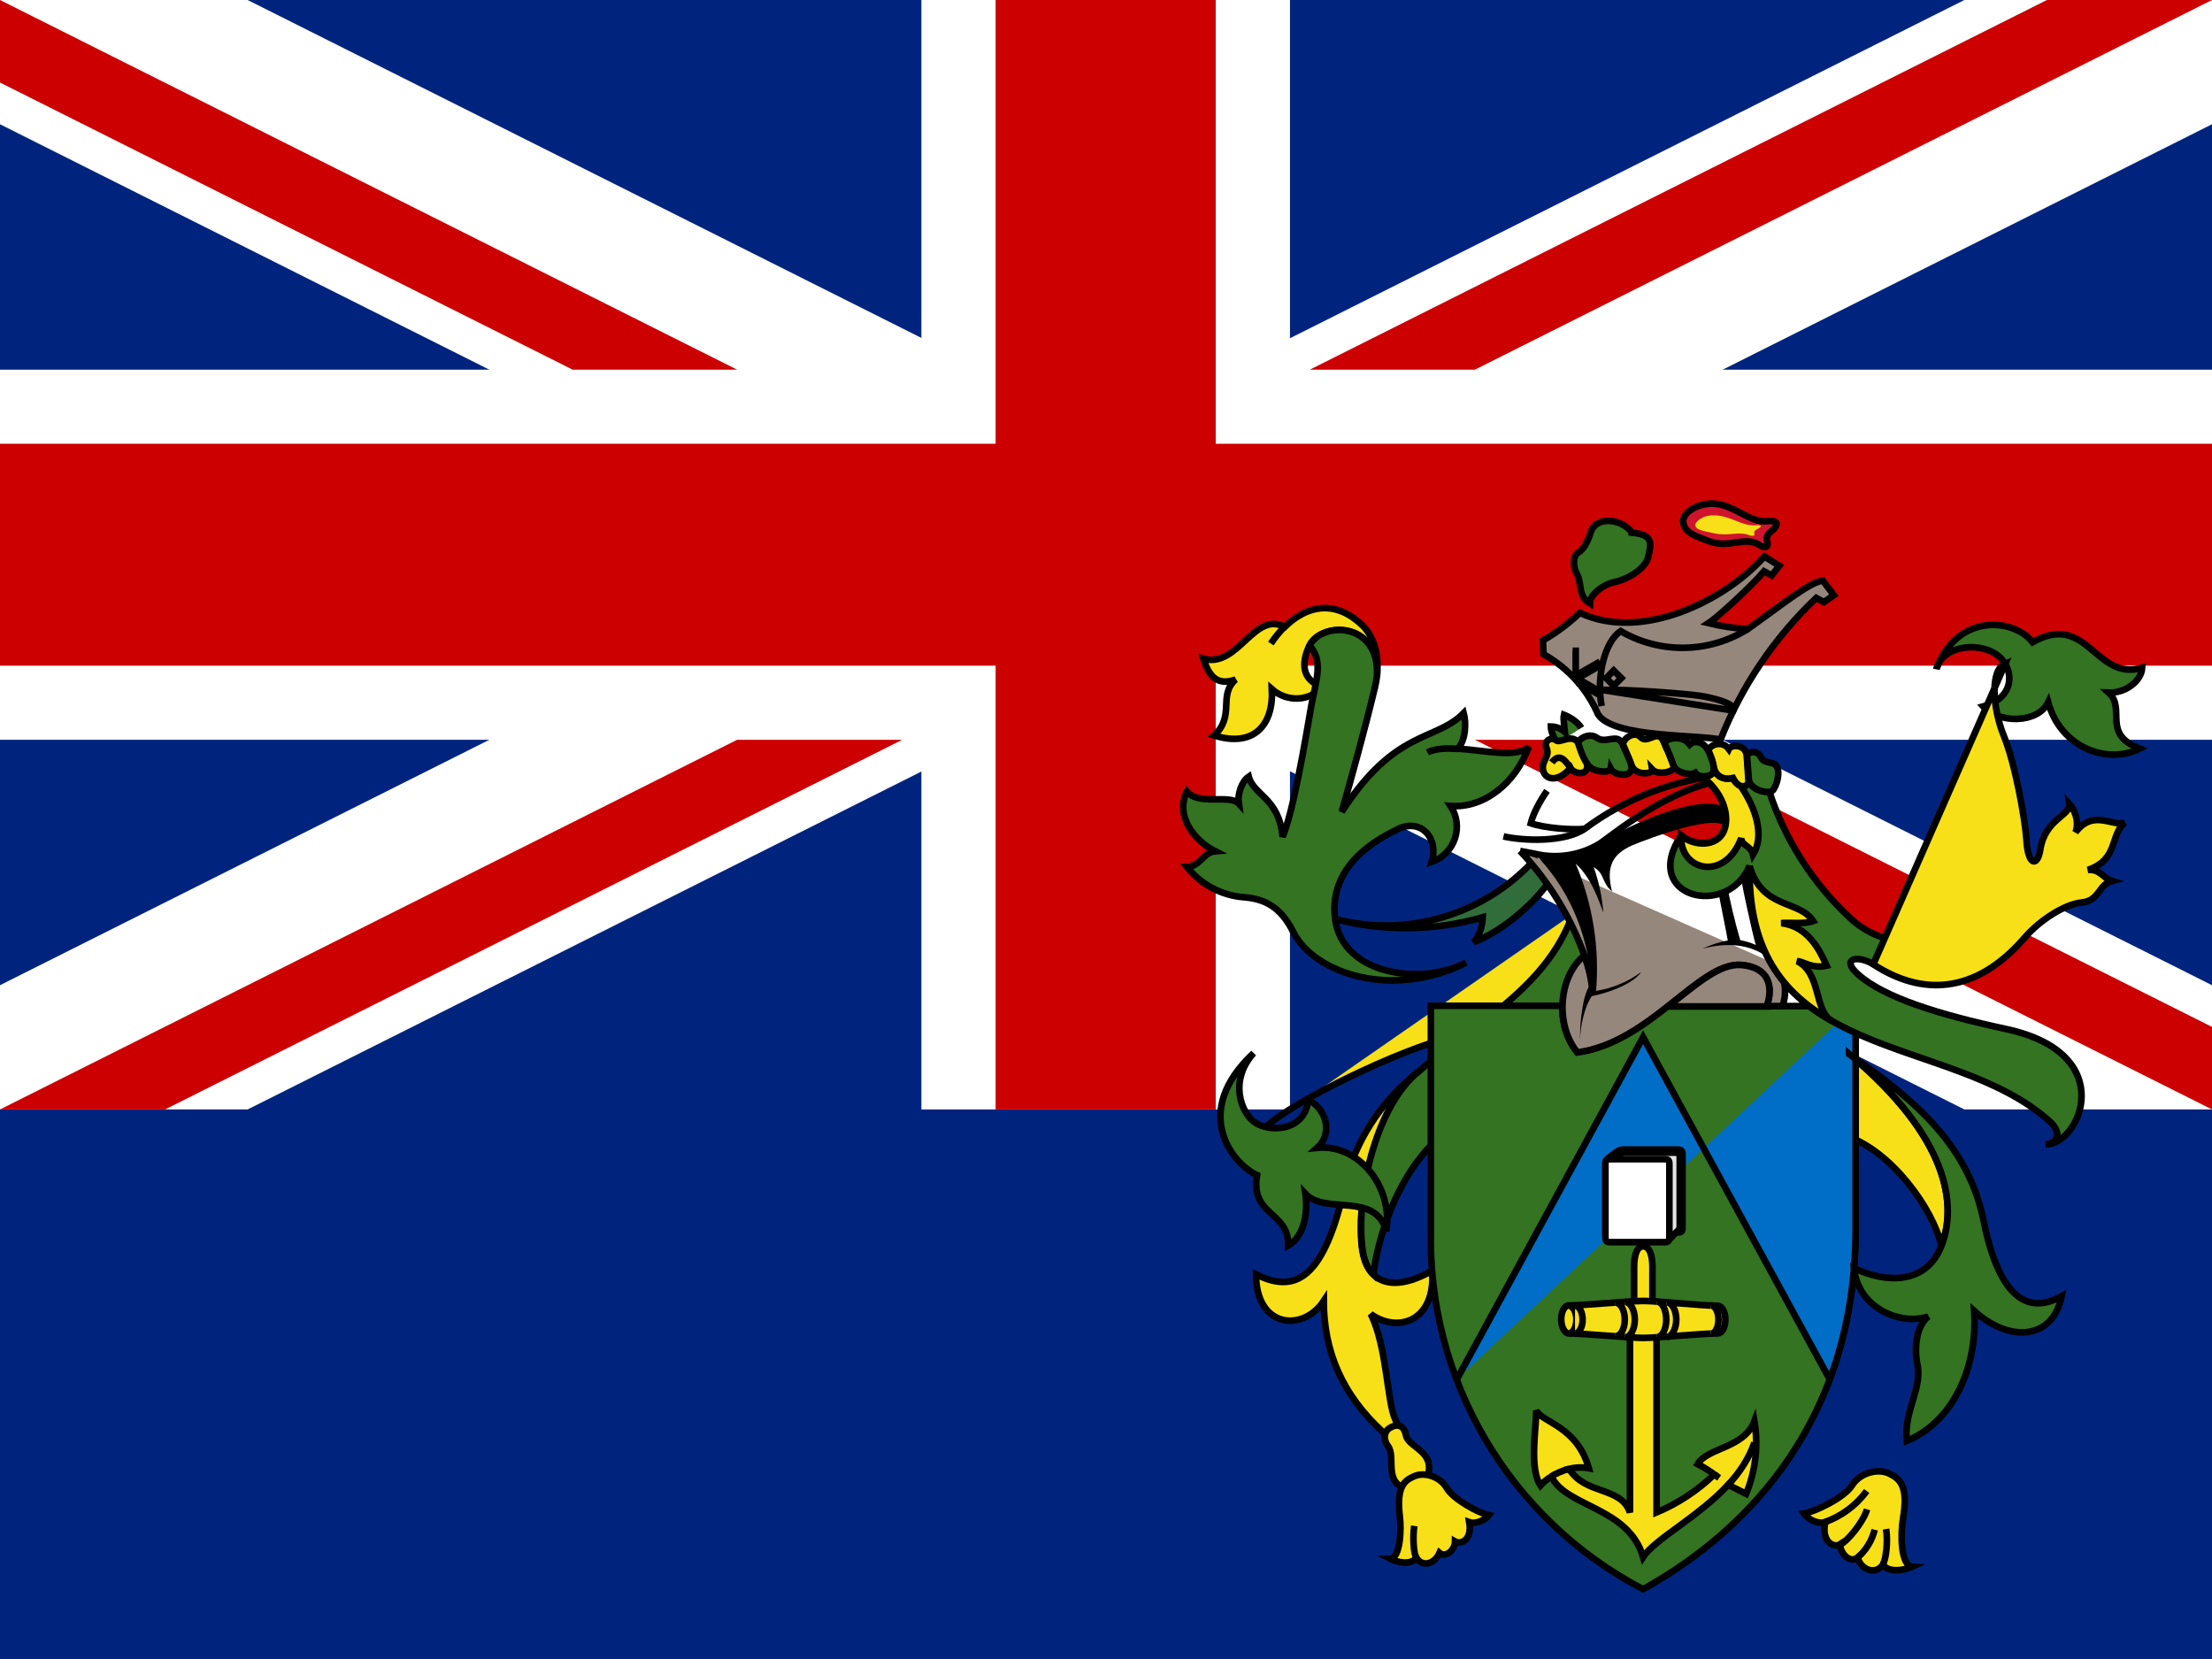 <?xml version="1.0" encoding="UTF-8"?>
<svg width="200px" height="150px" viewBox="0 0 200 150" version="1.1" xmlns="http://www.w3.org/2000/svg" xmlns:xlink="http://www.w3.org/1999/xlink">
    <!-- Generator: Sketch 52.5 (67469) - http://www.bohemiancoding.com/sketch -->
    <title>pn</title>
    <desc>Created with Sketch.</desc>
    <g id="Flags" stroke="none" stroke-width="1" fill="none" fill-rule="evenodd">
        <g id="Oceania" transform="translate(-950, -450)">
            <g id="pn" transform="translate(950, 450)">
                <polygon id="Path" fill="#00247D" points="0 0 200 0 200 150 0 150"></polygon>
                <path d="M0,0 L0,11.235 L177.611,100.312 L200,100.312 L200,89.078 L22.389,0 L0,0 Z M200,0 L200,11.235 L22.389,100.312 L0,100.312 L0,89.078 L177.611,0 L200,0 Z" id="Shape" fill="#FFFFFF" fill-rule="nonzero"></path>
                <path d="M83.309,0 L83.309,100.312 L116.633,100.312 L116.633,0 L83.309,0 Z M0,33.424 L0,66.888 L200,66.888 L200,33.424 L0,33.424 Z" id="Shape" fill="#FFFFFF" fill-rule="nonzero"></path>
                <path d="M0,40.125 L0,60.188 L200,60.188 L200,40.125 L0,40.125 Z M90.02,0 L90.02,100.312 L109.922,100.312 L109.922,0 L89.962,0 L90.02,0 Z M0,100.312 L66.647,66.888 L81.574,66.888 L14.926,100.312 L0,100.312 Z M0,0 L66.647,33.424 L51.779,33.424 L0,7.463 L0,0 Z M118.426,33.424 L185.074,0 L200,0 L133.353,33.424 L118.426,33.424 Z M200,100.312 L133.353,66.888 L148.221,66.888 L200,92.849 L200,100.312 Z" id="Shape" fill="#CC0000" fill-rule="nonzero"></path>
                <path d="M128.125,97 C125.15,99.344 122.96,102.537 121.844,106.156 C119.969,115.188 117.469,117.188 113.562,115.219 C113.562,120.094 117.812,120.469 119.688,117.625 C119.688,122.156 121.344,126.094 125.031,129.469 C126.594,130.875 126.906,129.906 126.156,128.344 C125.406,126.781 125.406,121.719 123.938,118.812 C126.312,120.531 129.812,119.562 129.5,114.875 C126.469,116.656 123.406,116.594 123.094,112.344 C122.719,107.344 124.656,100.125 128.094,97 L128.125,97 Z M124.5,61.125 C124.688,59.344 124.312,57.5 123,56.375 C120.5,54.125 118,54.875 116.156,56.688 C113.406,55.188 111.938,60.438 108.812,59.562 C109.344,61.281 110.156,62 111.719,61.438 C110.094,62.906 111.719,64.688 109.781,66.5 C113.281,67.594 115.156,65.656 115,62.312 C116.344,63.5 118.438,63.438 119.531,62.094 C117.656,61.469 117.656,59.875 118.406,58.344 C119.531,56.156 124.781,56.219 124.5,61.156 L124.5,61.125 Z" id="Shape" stroke="#000000" stroke-width="0.6" fill="#F7E017" fill-rule="nonzero"></path>
                <path d="M132.562,87.031 C128.625,89.125 121.406,88.219 120.719,83.094 C120.062,77.969 125.031,75.656 126.375,74.969 C128.469,73.938 130.125,75.781 129.438,77.938 C130.428,77.599 131.205,76.82 131.542,75.829 C131.878,74.838 131.736,73.747 131.156,72.875 C134.188,73.094 137.031,70.812 138.219,67.531 C137.156,68.562 134.219,67.844 131.812,67.688 C132.562,66.875 132.562,65.281 132.344,64.469 C129.812,67.062 126.156,65.875 121.312,73.406 C122.062,70.812 123.5,65.594 124.312,62.156 C124.396,61.817 124.459,61.472 124.5,61.125 C124.781,56.219 119.531,56.125 118.406,58.375 C119.656,59.75 119.031,61.375 118.562,63.812 C118.062,66.719 116.938,73.406 115.969,75.656 C115.656,72.156 113.344,71.906 112.906,70.219 C112.25,70.656 111.875,71.844 112,72.656 C111.188,71.781 108.375,72.875 107.312,71.562 C106.219,73.781 108,76.031 109.875,76.969 C108.781,77.062 108.5,78.375 107.312,78.375 C108.572,79.971 110.441,80.969 112.469,81.125 C114.344,81.281 115.781,81.969 116.938,84.281 C118.812,88 125.875,90.406 132.562,87.031 Z" id="Path" stroke="#000000" stroke-width="0.6" fill="#337321"></path>
                <path d="M142.406,82.5 C140.156,88.656 134.062,93.062 131.281,93.75 C126.594,94.875 117.031,99.5 114.469,101.875" id="Path" stroke="#000000" stroke-width="0.6" fill="#F7E017"></path>
                <path d="M128.125,97 C124.562,100 122.719,107.344 123.125,112.344 C123.219,113.719 123.594,114.688 124.188,115.25 C124.438,112.438 126.406,105.125 131.438,101.844 C135.688,99.094 142.312,92.906 144.781,85.844 C144.315,84.534 143.38,83.442 142.156,82.781 C139.719,89.469 133.188,92.656 128.094,97 L128.125,97 Z" id="Path" stroke="#000000" stroke-width="0.6" fill="#337321"></path>
                <path d="M140.125,79.625 C138.875,81.5 136,84.125 133.25,85.188 C133.844,84.5 134.031,83.625 134.062,82.938 C129.709,84.185 125.1,84.239 120.719,83.094 C127.261,84.792 134.205,82.722 138.75,77.719 C139.375,78.406 139.875,78.969 140.125,79.625 Z" id="Path" stroke="#000000" stroke-width="0.6" fill="#316D3A"></path>
                <path d="M113.344,95.219 C107.656,100.531 111.406,105.219 113.656,106.25 C113.031,109.969 116.562,109.5 116.469,112.625 C117.906,111.812 118.281,109.656 118.031,107.938 C119.844,109.875 124.375,107.719 125.344,111.312 C125.969,107.344 122.875,103.406 119.094,103.781 C120.656,102.375 119.75,100.062 118.281,99.469 C117.969,102.375 114.688,102.375 113.438,101.469 C112.188,100.594 111.125,97.688 113.344,95.219 Z" id="Path" stroke="#000000" stroke-width="0.6" fill="#337321"></path>
                <path d="M125.688,129.094 C125.062,129.438 125.094,130.25 125.5,130.75 C126.281,131.812 124.938,134.188 127.469,134.688 C128.219,134.844 128.781,134.375 129.062,133.531 C129.844,131.188 127.344,130.906 127.125,129.781 C126.906,128.688 126.188,128.781 125.688,129.094 Z" id="Path" stroke="#000000" stroke-width="0.6" fill="#F7E017"></path>
                <path d="M127.812,133.5 C126.969,133.875 126.25,134.438 126.562,137.094 C126.719,138.219 126.625,140.906 125.688,140.938 C126.281,141.25 127.562,141.562 128.062,140.844 C128.562,141.688 129.688,141.469 130.156,140.406 C130.75,140.906 131.562,140.094 131.562,139.375 C132.094,139.688 133.125,139.219 132.844,137.625 C133.469,137.844 134.312,137.406 134.625,137 C133.688,136.812 131.344,135.531 130.781,134.5 C130.219,133.531 128.781,133.031 127.812,133.5 Z" id="Path" stroke="#000000" stroke-width="0.6" fill="#F7E017"></path>
                <path d="M114.906,58.188 C115.27,57.636 115.689,57.123 116.156,56.656 M129.062,68.031 C129.719,67.688 130.719,67.625 131.844,67.719 M128.062,140.844 C127.812,140.5 127.719,138.906 127.875,137.969" id="Shape" stroke="#000000" stroke-width="0.6"></path>
                <path d="M167.188,95.312 C176.344,102.969 176.938,109.062 175.531,112.625 C174.781,109.281 171,104.094 167.031,102.75 L167.188,95.281 L167.188,95.312 Z" id="Path" stroke="#000000" stroke-width="0.6" fill="#F7E017"></path>
                <path d="M150.812,90.969 L167.781,90.969 L167.781,111.094 C167.781,128.188 158.25,138.312 148.562,143.688 C136.467,137.378 129.022,124.731 129.375,111.094 L129.375,90.938 L141.25,90.938 C141.25,92 141.375,93.562 142.594,95.125 C145.406,94.812 148.594,92.719 150.781,90.938 L150.812,90.969 Z" id="Path" stroke="#000000" stroke-width="0.6" fill="#337321"></path>
                <path d="M167.781,90.969 L167.781,111.094 C167.781,116.25 166.906,120.781 165.438,124.719 L148.562,93.781 L131.719,124.719" id="Path" stroke="#000000" stroke-width="0.6" fill="#006EC7"></path>
                <g id="Group" transform="translate(138.438, 112.5)" fill="#F7E017" stroke="#000000" stroke-width="0.6">
                    <path d="M17.812,21.75 L19.438,22.562 C20.298,20.489 20.558,18.215 20.188,16 C19.25,18.469 15.938,18.375 15.062,19.875 C15.587,20.146 16.089,20.46 16.562,20.812 C15.048,22.268 13.279,23.433 11.344,24.25 L11.344,8.312 C11.344,7.188 10.969,6.25 10.969,5.312 L10.969,2.031 C10.969,1.281 10.812,0.188 10.125,0.188 C9.469,0.188 9.312,1.281 9.312,2.031 L9.312,5.312 C9.312,6.25 8.938,7.312 8.938,8.312 L8.938,24.25 C8.125,21.875 4.906,22.688 3.438,20.312 C4.02,20.165 4.627,20.144 5.219,20.25 C4.125,16.438 1.062,16.156 0.469,15.031 C0.469,16.594 -0.188,20.25 0.844,21.812 C1.133,21.491 1.47,21.217 1.844,21 C3.094,23.75 8.812,23.75 10.125,28.281 C11.219,26.625 15.094,24.688 17.812,21.75 Z" id="Path"></path>
                    <path d="M10.125,8.469 C11.375,8.469 15.438,8.062 16.875,8.062 C17.25,8.062 17.562,7.5 17.562,6.812 C17.562,6.125 17.25,5.562 16.875,5.562 C15.438,5.562 11.406,5.125 10.156,5.125 C8.906,5.125 4.844,5.531 3.406,5.531 C3.031,5.531 2.719,6.094 2.719,6.781 C2.719,7.469 3.031,8.062 3.406,8.062 C4.844,8.062 8.875,8.469 10.125,8.469 Z" id="Path"></path>
                    <path d="M3.406,8.062 C3.781,8.062 4.094,7.5 4.094,6.812 C4.094,6.125 3.781,5.562 3.406,5.562" id="Path"></path>
                    <path d="M3.969,8.062 C4.344,8.062 4.656,7.5 4.656,6.812 C4.656,6.125 4.344,5.562 3.969,5.562 M7.625,8.312 C8.094,8.312 8.469,7.656 8.469,6.812 C8.469,5.969 8.094,5.281 7.625,5.281 M8.5,8.406 C8.969,8.406 9.375,7.688 9.375,6.812 C9.375,5.938 8.969,5.219 8.5,5.219 M11.344,8.406 C11.844,8.406 12.219,7.688 12.219,6.812 C12.219,5.906 11.844,5.188 11.344,5.188 M12.281,8.375 C12.719,8.375 13.125,7.656 13.125,6.812 C13.125,5.938 12.719,5.25 12.25,5.25 M16.25,8.094 C16.625,8.094 16.938,7.531 16.938,6.812 C16.938,6.094 16.625,5.531 16.25,5.531 M1.812,21 C2.315,20.687 2.863,20.455 3.438,20.312 M17,21.125 L16.562,20.812 M17.812,21.75 C18.844,20.656 19.688,19.375 20.188,17.938" id="Shape" fill-rule="nonzero"></path>
                </g>
                <g id="Group" transform="translate(145, 103.75)" stroke="#000000" stroke-width="0.6">
                    <path d="M0.156,1.438 C0.156,1.062 0.469,0.906 0.812,0.656 C1.219,0.344 1.406,0.188 1.781,0.188 L6.656,0.188 C7.031,0.188 7.125,0.281 7.125,0.625 L7.125,7.25 C7.125,7.594 7.031,7.688 6.656,7.688 L0.156,7.688 L0.156,1.375" id="Path" fill="#FFFFFF"></path>
                    <path d="M5.469,8.281 C6.094,8.281 6,8.281 6.406,7.812 C6.906,7.344 6.875,7.375 6.875,6.938 L6.875,0.875 C6.875,0.562 6.781,0.469 6.438,0.469 L1.938,0.469 C1.594,0.469 1.438,0.594 1.031,0.906 C0.719,1.156 0.438,1.312 0.438,1.625 L0.438,8.281 L5.438,8.281 L5.469,8.281 Z" id="Path" fill="#E5E5E5"></path>
                    <path d="M5.938,8.125 C5.938,8.438 5.844,8.562 5.5,8.562 L0.594,8.562 C0.25,8.562 0.156,8.469 0.156,8.125 L0.156,1.469 C0.156,1.156 0.25,1.062 0.594,1.062 L5.5,1.062 C5.844,1.062 5.938,1.156 5.938,1.5 L5.938,8.125 Z" id="Path" fill="#FFFFFF"></path>
                </g>
                <path d="M160.406,87.094 C161.371,88.139 161.661,89.639 161.156,90.969 L159.75,90.969 C160.344,89.188 159.969,87.469 157.438,87.25 C153.656,86.938 149.25,94.25 142.625,95.156 C140.688,92.844 140.781,88.438 143.25,86.375 C141.984,82.862 140.005,79.649 137.438,76.938" id="Path" stroke="#000000" stroke-width="0.6" fill="#96877D"></path>
                <path d="M143.906,89.062 C143.594,84.062 141.562,80 138.75,77.188 C140.775,77.679 142.913,77.342 144.688,76.25 C147.188,74.594 153.562,71.719 155.906,72.969 C156.127,73.579 156.18,74.237 156.062,74.875 C155.5,73.406 149.312,75.719 147.562,76.438 C145.906,77.188 145.156,78.25 145.75,80.594 C144.781,79.781 145.125,79 144.094,78.406 C144.57,79.735 144.865,81.123 144.969,82.531 C144.594,81.531 143.906,79.375 142.469,78.094 C144.004,81.722 144.636,85.668 144.312,89.594 C145.795,89.357 147.199,88.767 148.406,87.875 C147.625,89 145.375,89.781 143.938,90.062 C143.312,90.875 142.844,92.875 142.875,94 C142.781,92.625 143.188,89.25 143.906,89.031 L143.906,89.062 Z M160.406,87.094 C159.156,85.719 156.875,84.969 153.938,85.781 C154.662,85.434 155.429,85.182 156.219,85.031 C156.094,84.25 155.375,80.875 155.281,80.062 L156.094,79.75 C156.425,81.519 156.842,83.271 157.344,85 C157.656,85.062 158.219,85.188 158.75,85.438 C158.5,84.656 157.25,79.031 157.281,78.438 L158.406,77.812 C158.844,80.875 159.562,85.312 160.406,87.094 Z" id="Shape" fill="#000000" fill-rule="nonzero"></path>
                <path d="M159.75,90.969 C160.344,89.188 159.969,87.469 157.438,87.25 C155.469,87.094 153.375,89 150.812,91 L159.75,91 L159.75,90.969 Z" id="Path" stroke="#000000" stroke-width="0.6" fill="#96877D"></path>
                <path d="M143.25,86.375 C143.656,87.562 143.938,88.688 143.969,89.719 M139.875,71.5 C139.188,72.5 138.625,73.562 138.406,74.438 C139.656,74.875 142.156,75.062 143.281,74.938" id="Shape" stroke="#000000" stroke-width="0.6"></path>
                <path d="M137.438,76.938 L138.75,77.188 C140.775,77.683 142.914,77.345 144.688,76.25 C146.562,74.906 151.625,70.719 157.375,70.281" id="Path" stroke="#000000" stroke-width="0.6"></path>
                <path d="M135.938,75.625 C137.75,76.031 141.438,76.188 143.281,74.938 C146.973,72.183 151.352,70.497 155.938,70.062" id="Path" stroke="#000000" stroke-width="0.6"></path>
                <path d="M167.188,95.312 C173.438,99.625 178.062,103.781 179.375,110.5 C180.75,117.188 183.281,118.969 186.406,117.188 C185.656,121.062 181.781,121.5 178.5,118.531 C178.812,123 177,128.344 172.406,130.281 C172.094,127.594 173.875,125.5 173.344,123.281 C173.156,122.344 173.062,120.094 174.344,119.031 C171.875,119.875 168,118.312 167.625,114.656 C170.438,116 174.125,116.219 175.531,112.656 C176.938,109.062 176.344,102.969 167.188,95.281 L167.188,95.312 Z M175.094,60.469 C177,55.375 182.094,55.906 183.781,58.062 C188.781,55.25 189.438,61.656 193.688,60.375 C193.625,61.562 192.188,62.688 190.656,62.625 C192.281,64.094 189.969,66.344 193.469,67.688 C190.5,69.156 186.312,67.594 185.188,63.5 C184.25,65.438 180.719,65.438 179.312,63.875 C182.375,63.062 182.125,60.219 180.438,59.125 C178.719,58 175.656,58.438 175.094,60.438 L175.094,60.469 Z M159.969,71.562 C161.406,75.962 163.945,79.921 167.344,83.062 C170.906,86.344 176.312,85.5 179.312,82.375 C179.406,88.625 172.938,89.094 169.344,87.156 C167.781,86.281 166.469,86.75 168,88.094 C170.312,90.188 175.375,91.75 181.344,93.031 C191.75,95.25 188.031,103.531 184.969,103.469 C185.875,103.438 186.594,102.531 185.312,101.375 C176.25,93.25 157.875,96.469 158.188,78.281 C156.25,83.062 148.281,81.188 152,75.531 C153.188,76.5 155.281,76.562 155.875,75.094 C156.344,73.938 156.031,71.906 153.938,70.188 C154.281,70.156 155.031,70.188 154.938,69.344 C155.031,69.844 155.5,70.594 156.656,70.344 C157,70.844 157.344,71.219 157.844,71.031 C157.938,70.969 158.219,70.844 158.094,70.312 C158.188,71.281 159.344,71.656 159.969,71.562 Z" id="Shape" stroke="#000000" stroke-width="0.6" fill="#337321" fill-rule="nonzero"></path>
                <path d="M169.375,87.188 C173.656,90 178.531,90 183.031,84.812 C184.469,83.156 186.688,81.75 188.25,81.594 C189.812,81.438 189.75,79.969 190.938,79.656 C190.188,79.438 189.906,78.562 188.781,78.656 C191.594,77.688 190.75,75.469 192.125,74.375 C191,74.781 189.281,73.125 187.656,75.25 C188.062,74.25 187.5,73.094 187.094,72.656 C187.25,73.781 184.906,74 184.469,76.844 C184.219,78.406 183.344,78.312 183.219,75.875 C183.094,74.062 182.219,69.094 181.188,66.562 C180.156,64.031 179.906,60.562 181.312,60 L169.375,87.188 Z M170.844,133.25 C171.781,133.719 172.562,134.344 172.062,137.312 C171.844,138.562 171.812,141.562 172.906,141.656 C172.219,141.969 170.781,142.25 170.25,141.469 C169.625,142.375 168.375,142.062 167.938,140.844 C167.25,141.375 166.375,140.438 166.375,139.625 C165.812,140 164.656,139.406 165.031,137.625 C164.312,137.844 163.406,137.312 163.094,136.844 C164.125,136.688 166.812,135.375 167.469,134.281 C168.156,133.188 169.781,132.719 170.844,133.25 Z" id="Shape" stroke="#000000" stroke-width="0.6" fill="#F7E017" fill-rule="nonzero"></path>
                <path d="M170.219,141.469 C170.531,141.062 170.719,139.312 170.531,138.25 M167.906,140.875 C168.694,140.209 169.251,139.313 169.5,138.312 M166.375,139.656 C167,139.406 168.469,137.625 168.812,136.469 M165,137.625 C166.511,137.082 167.826,136.103 168.781,134.812" id="Shape" stroke="#000000" stroke-width="0.6"></path>
                <path d="M158.188,78.312 C158.062,85.969 161.219,89.812 165.625,92.312 C164,91.375 164.688,88 162.5,86.906 C163.031,86.906 163.844,87.625 165.156,87.312 C164.531,85.906 163.469,83.75 161.062,83.469 C161.688,83.375 163.062,83.594 163.938,83.281 C162.688,81.344 159.344,82.25 158.188,78.312 Z M157.375,71.062 C157.125,70.969 156.875,70.719 156.656,70.344 C155.5,70.594 155.031,69.875 154.938,69.344 C155,70.219 154.281,70.188 153.938,70.219 C156.031,71.938 156.344,73.969 155.875,75.125 C155.25,76.594 153.188,76.531 152,75.562 C151.844,78.719 155.938,79.781 157.438,75.781 C157.438,76.469 158.281,76.406 158.5,77.281 C159.562,75.562 158.781,73.094 157.375,71.062 Z" id="Shape" stroke="#000000" stroke-width="0.6" fill="#F7E017" fill-rule="nonzero"></path>
                <path d="M152.188,47.094 C152.188,46.406 153.312,45.531 154.875,45.531 C156.75,45.594 158.219,47.281 159.719,47.125 C161.219,46.969 160.5,47.781 160.156,48.031 C159.844,48.25 159.656,48.594 159.781,48.969 C159.906,49.406 159.688,49.656 159.094,49.281 C157.75,48.438 156.406,49.594 154.625,48.969 C153.094,48.406 152.219,48.094 152.188,47.094 Z" id="Path" stroke="#000000" stroke-width="0.6" fill="#CF142B"></path>
                <path d="M144.531,64.688 C143.539,62.341 141.79,60.393 139.562,59.156 L139.5,57.906 C140.716,57.217 141.839,56.377 142.844,55.406 C148.438,58.062 156.031,54.281 159.531,50.312 L160.875,51.156 L160.188,52.031 L159.5,51.656 C158.625,52.719 155.438,55.719 154.469,56.344 C155.637,56.633 156.83,56.811 158.031,56.875 C161.156,54.656 163.625,52.625 164.812,52.5 L165.812,53.812 L164.906,54.438 L164.219,54.062 C160.435,57.652 157.48,62.025 155.562,66.875 C153.5,66.406 146.031,66.719 144.531,64.656 L144.531,64.688 Z" id="Path" stroke="#000000" stroke-width="0.6" fill="#96877D"></path>
                <path d="M144.812,63.844 C144.312,61.062 145.125,58 146.531,57.062 C150.102,59.14 154.53,59.068 158.031,56.875" id="Path" stroke="#000000" stroke-width="0.6"></path>
                <path d="M144.812,62.375 C147.188,62.312 152.375,62.719 153.656,62.906 C154.906,63.094 157.031,63.625 156.719,64.25 L144.812,62.375 Z M145.906,62 L146.594,61.312 L145.906,60.625 L145.219,61.312 L145.906,62 Z" id="Shape" stroke="#000000" stroke-width="0.6"></path>
                <path d="M147.531,48.125 C146.688,46.938 144.312,46.562 143.812,48.156 C143.594,48.875 143.25,49.625 142.688,49.969 C142.156,50.281 142.281,51.312 142.5,51.75 C143.125,52.812 142.594,53.844 143.75,54.562 C143.75,53.719 145,52.812 146.094,52.594 C147.156,52.375 148.812,51.406 149.031,50.344 C149.25,49.25 149.625,48.344 147.531,48.156 L147.531,48.125 Z" id="Path" stroke="#000000" stroke-width="0.6" fill="#337321"></path>
                <path d="M142.188,58.844 L142.469,58.844 L142.469,60.875 L142.656,60.969 L144.406,59.969 L144.562,60.25 L142.781,61.25 C142.792,61.312 142.792,61.375 142.781,61.438 L144.562,62.469 L144.406,62.719 L142.625,61.719" id="Path" stroke="#000000" stroke-width="0.6" fill="#96877D"></path>
                <path d="M140.844,67.188 C140.625,66.938 140.219,66.219 140.219,65.688 C140.693,65.692 141.148,65.87 141.5,66.188 C141.469,65.812 141.312,65 141.406,64.625 C141.812,64.781 142.656,65.25 142.969,65.812" id="Path" stroke="#000000" stroke-width="0.6" fill="#337321"></path>
                <path d="M153.281,47.469 C153.281,47.188 153.906,46.562 155,46.594 C156.312,46.594 157.5,47.531 158.562,47.5 C159.625,47.406 159.094,47.75 158.875,47.844 C158.656,47.938 158.562,48.094 158.625,48.25 C158.688,48.406 158.562,48.531 158.125,48.375 C157.188,48.031 156.25,48.5 155,48.219 C153.938,48 153.312,47.906 153.281,47.469 Z" id="Path" fill="#F7E017"></path>
                <g id="Group" transform="translate(139.375, 66.25)" stroke="#000000" stroke-width="0.6">
                    <path d="M2.625,3.188 C1.5,4.5 0.375,4.281 0.156,3.438 C-0.062,2.562 0.781,2.188 0.469,1.406 C0.156,0.688 0.938,0.344 1.312,0.688 C1.688,1 2.875,-0.062 3.406,1.062 C3.906,2.156 4.344,2.938 4.031,3.406 C3.719,3.844 2.844,3.625 2.625,3.188 Z M7.406,1.156 C7.188,0.688 8.344,-0.281 8.969,0.406 C9.562,1.062 10.5,-0.344 11,0.719 C11.531,1.781 11.688,2.344 11.938,2.938 C12.219,3.562 10.531,3.875 10.031,3.344 C10.094,3.688 8.562,3.969 8.156,2.969 L7.406,1.156 Z M15.156,1.781 C14.875,1.25 16.25,0.531 16.938,1.469 C17.125,1.062 18.5,1 18.562,2.125 L18.719,4.375 C18.75,4.844 17.906,5.25 17.312,4.094 C16.219,4.344 15.688,3.719 15.562,3.062 C15.482,2.62 15.345,2.189 15.156,1.781 Z" id="Shape" fill="#F7E017" fill-rule="nonzero"></path>
                    <path d="M3.344,1.031 C3.156,0.656 4.281,-0.094 5.031,0.469 C5.812,1.031 6.875,-3.05311332e-15 7.312,1 C8.25,3.031 8.281,3.188 8,3.562 C7.719,3.969 6.531,3.812 6.25,3.25 C6.188,3.625 5.156,3.562 4.625,3.281 C4,2.969 3.562,1.719 3.344,1.031 Z M11.156,1.125 C10.906,0.562 12.656,0.062 13.406,1.062 C13.812,0.688 14.656,0.688 15.156,1.781 C15.625,2.875 15.719,3.5 15.344,3.781 C15.094,3.969 14.219,4.094 13.906,3.625 C13.5,3.875 12.219,3.656 11.938,2.969 C11.688,2.25 11.438,1.625 11.188,1.094 L11.156,1.125 Z M18.594,2.219 C18.531,1.719 19.5,1.469 19.844,2.219 C20.188,3 21.344,2.312 21.406,3.562 C21.42,4.139 21.257,4.707 20.938,5.188 C20.594,5.625 18.875,5.188 18.75,4.25 L18.594,2.219 Z" id="Shape" fill="#337321" fill-rule="nonzero"></path>
                    <path d="M2.625,3.188 C2.219,2.625 1.656,1.719 0.938,2.688" id="Path"></path>
                </g>
            </g>
        </g>
    </g>
</svg>